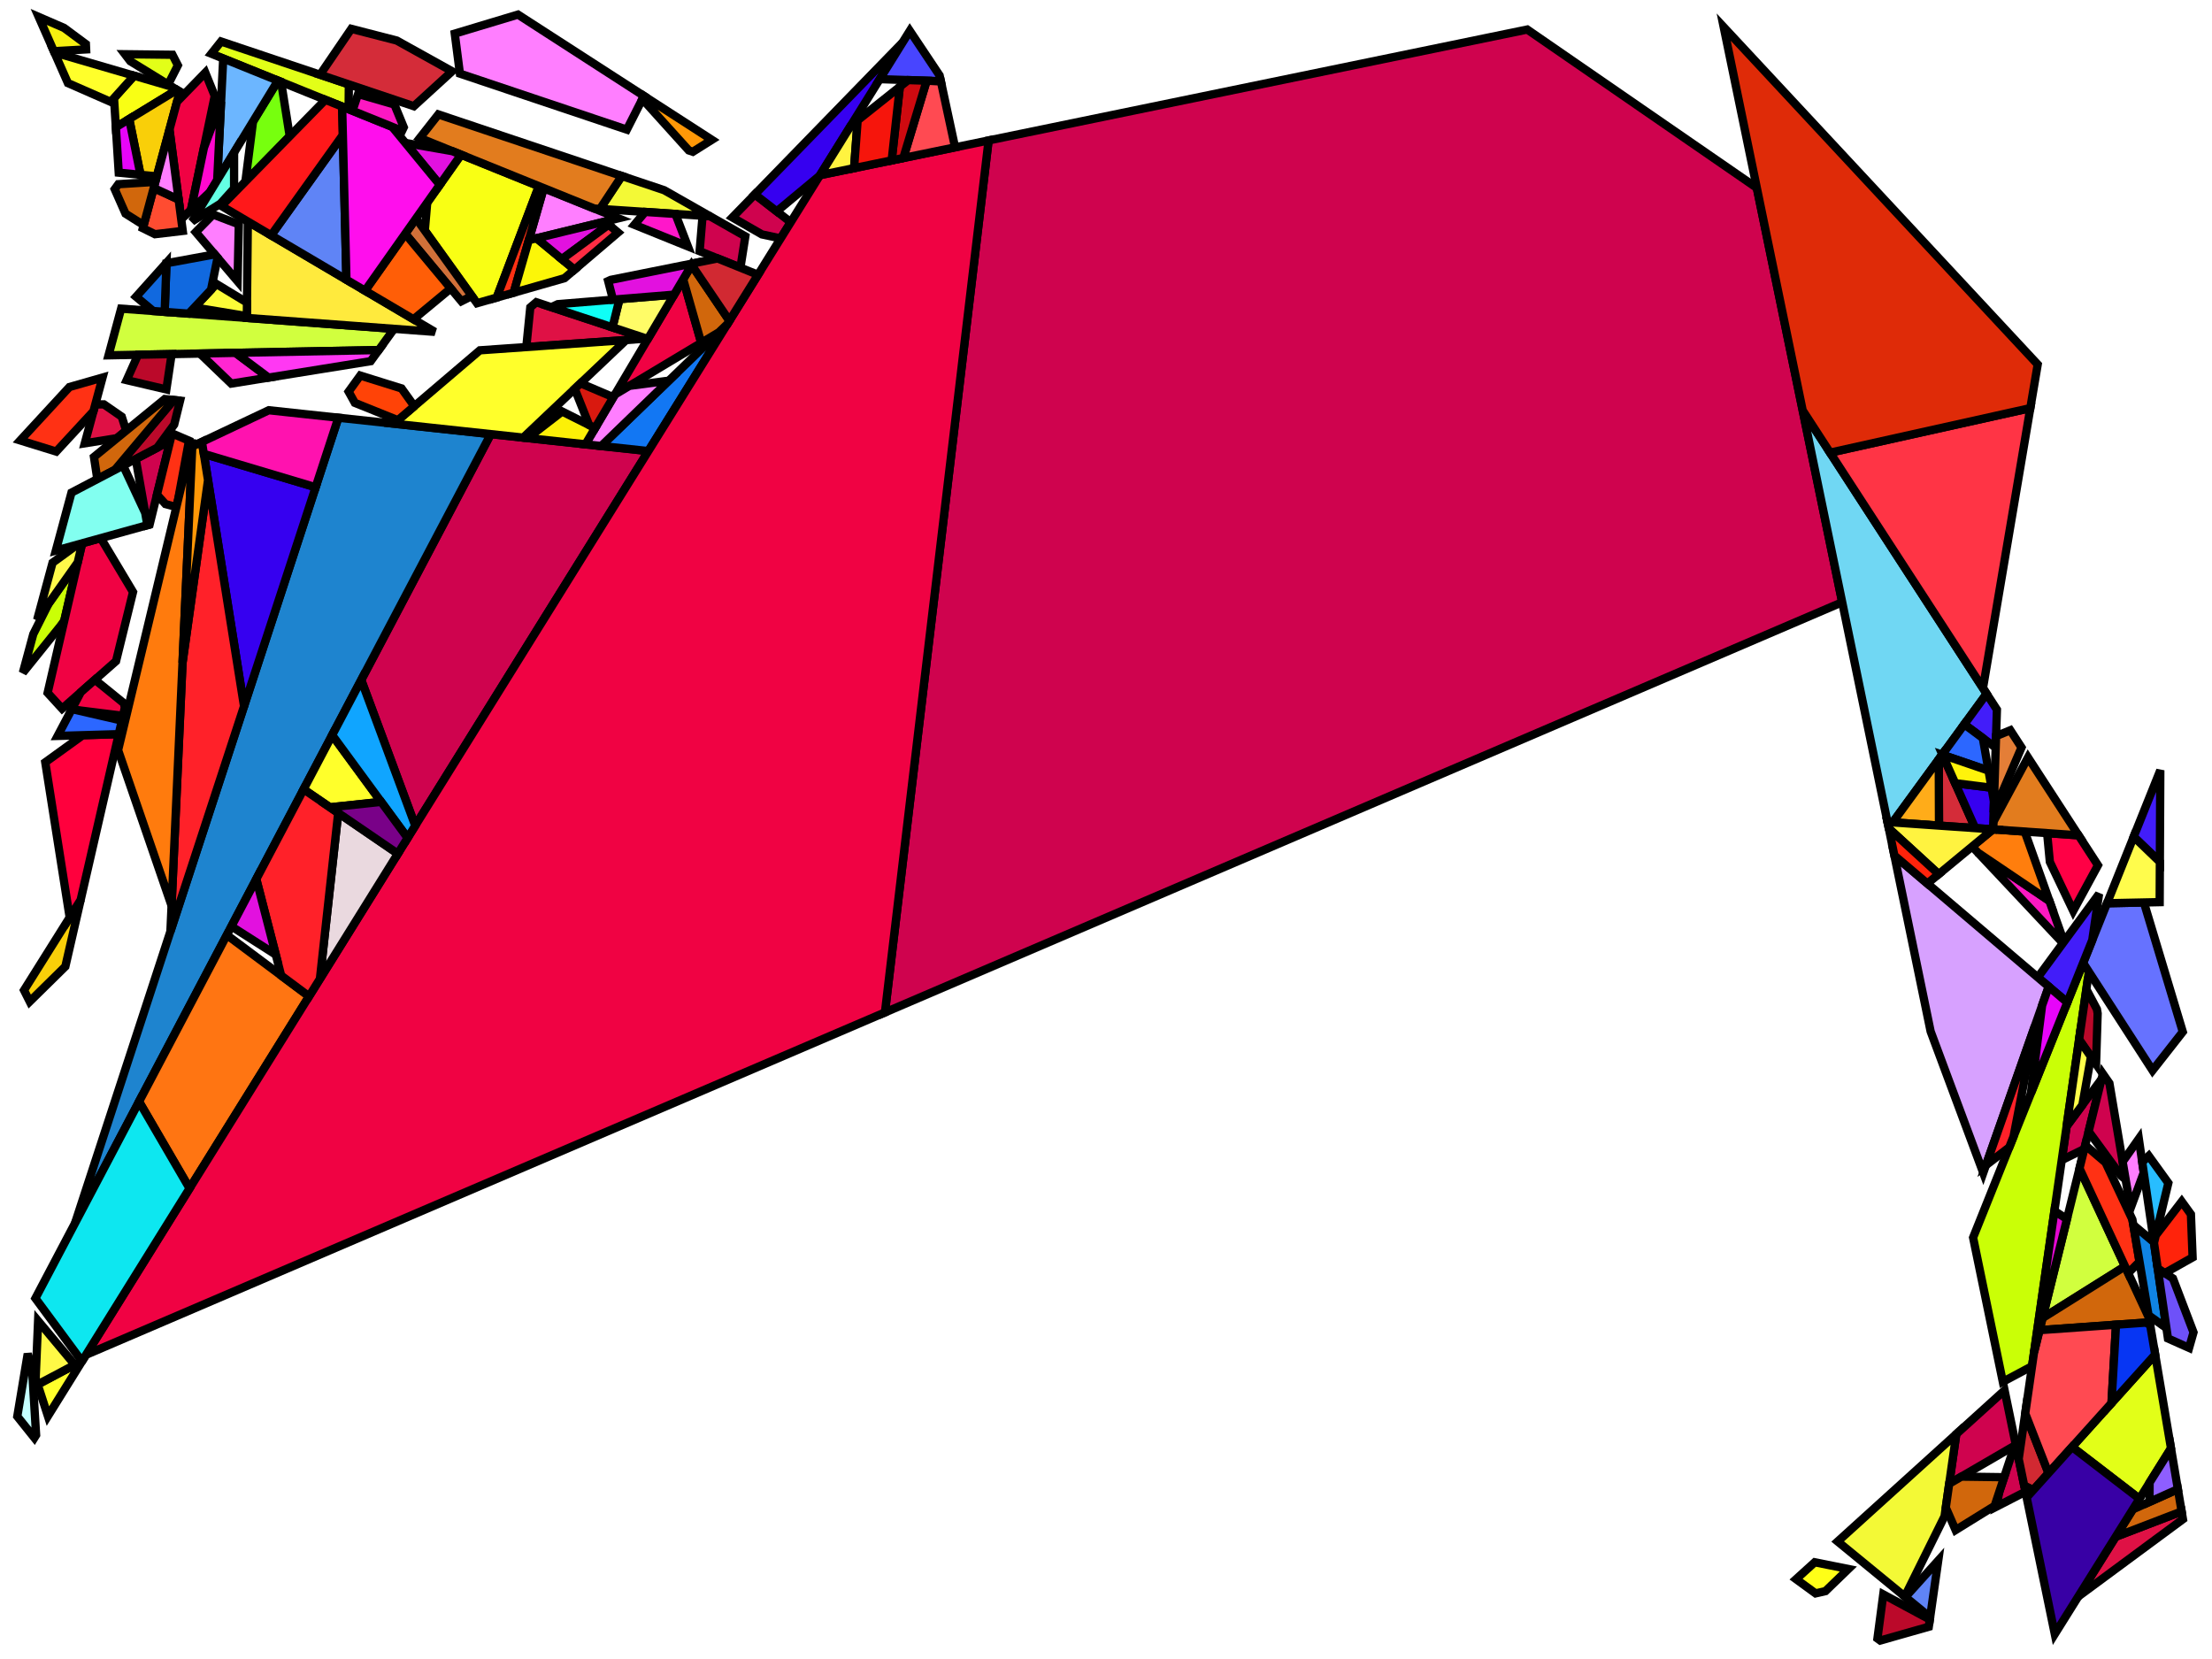<?xml version="1.0" encoding="iso-8859-1" standalone="no"?>
<!DOCTYPE svg PUBLIC "-//W3C//DTD SVG 1.0//EN" "http://www.w3.org/TR/2001/REC-SVG-20010904/DTD/svg10.dtd">
<svg xmlns="http://www.w3.org/2000/svg" width="800" height="600">
<path style="fill:rgb(0, 0, 0);fill-opacity:0.0;fill-rule:evenodd;stroke:rgb(0, 0, 0);stroke-width:0.0;" d="M 0, 600 L 800, 600 L 800, 0 L 0, 0 z "/>
<path style="fill:rgb(207, 3, 78);fill-opacity:1.0;fill-rule:evenodd;stroke:rgb(0, 0, 0);stroke-width:3.0;" d="M 732.538, 539.505 L 721.939, 544.955 L 723.131, 539.372 L 728.599, 522.861 L 729.054, 522.596 z "/>
<path style="fill:rgb(207, 3, 78);fill-opacity:1.0;fill-rule:evenodd;stroke:rgb(0, 0, 0);stroke-width:3.0;" d="M 256.781, 78.208 L 269.562, 85.471 L 267.782, 96.801 L 253.03, 90.836 L 254.097, 78.03 z "/>
<path style="fill:rgb(207, 3, 78);fill-opacity:1.0;fill-rule:evenodd;stroke:rgb(0, 0, 0);stroke-width:3.0;" d="M 285.976, 80.368 L 282.329, 86.23 L 275.546, 84.775 L 264.878, 78.635 L 272.992, 70.293 z "/>
<path style="fill:rgb(207, 3, 78);fill-opacity:1.0;fill-rule:evenodd;stroke:rgb(0, 0, 0);stroke-width:3.0;" d="M 234.477, 163.138 L 150.18, 298.621 L 130.642, 245.917 L 177.49, 157.006 z "/>
<path style="fill:rgb(207, 3, 78);fill-opacity:1.0;fill-rule:evenodd;stroke:rgb(0, 0, 0);stroke-width:3.0;" d="M 753.814, 415.537 L 745.655, 419.559 L 747.417, 407.33 L 760.058, 390.271 z "/>
<path style="fill:rgb(207, 3, 78);fill-opacity:1.0;fill-rule:evenodd;stroke:rgb(0, 0, 0);stroke-width:3.0;" d="M 54.108, 189.719 L 53.301, 189.943 L 49.091, 165.987 L 61.546, 159.462 z "/>
<path style="fill:rgb(207, 3, 78);fill-opacity:1.0;fill-rule:evenodd;stroke:rgb(0, 0, 0);stroke-width:3.0;" d="M 635.381, 67.952 L 666.255, 217.801 L 320.052, 366.163 L 357.536, 50.791 L 552.345, 10.678 z "/>
<path style="fill:rgb(207, 3, 78);fill-opacity:1.0;fill-rule:evenodd;stroke:rgb(0, 0, 0);stroke-width:3.0;" d="M 762.901, 391.783 L 768.779, 426.635 L 767.087, 425.193 L 755.382, 409.193 L 760.529, 388.366 z "/>
<path style="fill:rgb(207, 3, 78);fill-opacity:1.0;fill-rule:evenodd;stroke:rgb(0, 0, 0);stroke-width:3.0;" d="M 729.054, 522.596 L 704.954, 536.61 L 707.517, 518.653 L 724.982, 502.835 z "/>
<path style="fill:rgb(30, 132, 207);fill-opacity:1.0;fill-rule:evenodd;stroke:rgb(0, 0, 0);stroke-width:3.0;" d="M 177.49, 157.006 L 27.168, 442.299 L 122.37, 151.074 z "/>
<path style="fill:rgb(209, 255, 62);fill-opacity:1.0;fill-rule:evenodd;stroke:rgb(0, 0, 0);stroke-width:3.0;" d="M 768.541, 457.98 L 738.698, 476.701 L 752.079, 422.554 z "/>
<path style="fill:rgb(209, 255, 62);fill-opacity:1.0;fill-rule:evenodd;stroke:rgb(0, 0, 0);stroke-width:3.0;" d="M 142.518, 118.933 L 136.972, 126.597 L 39.255, 128.507 L 43.811, 111.627 z "/>
<path style="fill:rgb(18, 119, 243);fill-opacity:1.0;fill-rule:evenodd;stroke:rgb(0, 0, 0);stroke-width:3.0;" d="M 234.477, 163.138 L 217.44, 161.305 L 263.05, 117.216 z "/>
<path style="fill:rgb(226, 255, 24);fill-opacity:1.0;fill-rule:evenodd;stroke:rgb(0, 0, 0);stroke-width:3.0;" d="M 62.375, 19.807 L 64.331, 23.624 L 60.811, 30.55 L 47.136, 22.145 L 45.195, 19.61 z "/>
<path style="fill:rgb(226, 255, 24);fill-opacity:1.0;fill-rule:evenodd;stroke:rgb(0, 0, 0);stroke-width:3.0;" d="M 785.171, 523.816 L 773.761, 542.05 L 749.386, 523.311 L 779.45, 489.896 z "/>
<path style="fill:rgb(226, 255, 24);fill-opacity:1.0;fill-rule:evenodd;stroke:rgb(0, 0, 0);stroke-width:3.0;" d="M 126.164, 30.522 L 126.082, 39.501 L 76.44, 19.426 L 79.947, 15.013 z "/>
<path style="fill:rgb(255, 117, 18);fill-opacity:1.0;fill-rule:evenodd;stroke:rgb(0, 0, 0);stroke-width:3.0;" d="M 111.776, 360.343 L 68.558, 429.803 L 50.29, 398.415 L 82.04, 338.158 z "/>
<path style="fill:rgb(223, 17, 69);fill-opacity:1.0;fill-rule:evenodd;stroke:rgb(0, 0, 0);stroke-width:3.0;" d="M 789.493, 549.439 L 751.646, 577.39 L 765.159, 555.795 L 789.019, 546.63 z "/>
<path style="fill:rgb(223, 17, 69);fill-opacity:1.0;fill-rule:evenodd;stroke:rgb(0, 0, 0);stroke-width:3.0;" d="M 44.036, 150.709 L 45.633, 155.736 L 42.285, 158.472 L 30.666, 160.329 L 34.462, 146.262 L 37.575, 146.247 z "/>
<path style="fill:rgb(223, 17, 69);fill-opacity:1.0;fill-rule:evenodd;stroke:rgb(0, 0, 0);stroke-width:3.0;" d="M 233.838, 122.454 L 190.343, 125.514 L 191.79, 111.148 L 193.955, 109.303 z "/>
<path style="fill:rgb(255, 234, 61);fill-opacity:1.0;fill-rule:evenodd;stroke:rgb(0, 0, 0);stroke-width:3.0;" d="M 157.267, 120.024 L 89.268, 114.991 L 89.631, 80.127 z "/>
<path style="fill:rgb(202, 255, 6);fill-opacity:1.0;fill-rule:evenodd;stroke:rgb(0, 0, 0);stroke-width:3.0;" d="M 23.246, 224.491 L 21.853, 226.418 L 8.269, 243.302 L 12.042, 229.322 L 17.617, 218.247 L 28.114, 203.41 z "/>
<path style="fill:rgb(202, 255, 6);fill-opacity:1.0;fill-rule:evenodd;stroke:rgb(0, 0, 0);stroke-width:3.0;" d="M 755.464, 351.463 L 734.917, 494.104 L 724.346, 499.746 L 713.598, 447.581 L 753.391, 348.253 z "/>
<path style="fill:rgb(249, 255, 20);fill-opacity:1.0;fill-rule:evenodd;stroke:rgb(0, 0, 0);stroke-width:3.0;" d="M 62.127, 31.359 L 64.001, 32.511 L 41.899, 46.001 L 41.233, 35.479 L 48.512, 27.384 z "/>
<path style="fill:rgb(249, 255, 20);fill-opacity:1.0;fill-rule:evenodd;stroke:rgb(0, 0, 0);stroke-width:3.0;" d="M 194.892, 67.326 L 179.649, 107.619 L 172.515, 109.659 L 153.638, 83.38 L 154.509, 73.278 L 166.744, 55.943 z "/>
<path style="fill:rgb(249, 207, 9);fill-opacity:1.0;fill-rule:evenodd;stroke:rgb(0, 0, 0);stroke-width:3.0;" d="M 65.001, 33.125 L 56.724, 63.789 L 50.817, 63.214 L 46.734, 43.05 L 64.001, 32.511 z "/>
<path style="fill:rgb(249, 207, 9);fill-opacity:1.0;fill-rule:evenodd;stroke:rgb(0, 0, 0);stroke-width:3.0;" d="M 23.637, 349.543 L 10.748, 362.223 L 8.687, 358.125 L 29.168, 325.472 z "/>
<path style="fill:rgb(102, 114, 255);fill-opacity:1.0;fill-rule:evenodd;stroke:rgb(0, 0, 0);stroke-width:3.0;" d="M 789.436, 373.174 L 778.497, 387.125 L 753.391, 348.253 L 762.037, 326.672 L 775.375, 326.39 z "/>
<path style="fill:rgb(243, 249, 54);fill-opacity:1.0;fill-rule:evenodd;stroke:rgb(0, 0, 0);stroke-width:3.0;" d="M 240.214, 68.793 L 256.781, 78.208 L 216.992, 75.562 L 224.876, 63.646 z "/>
<path style="fill:rgb(243, 249, 54);fill-opacity:1.0;fill-rule:evenodd;stroke:rgb(0, 0, 0);stroke-width:3.0;" d="M 703.273, 548.394 L 688.893, 577.409 L 664.62, 557.505 L 707.517, 518.653 z "/>
<path style="fill:rgb(112, 215, 243);fill-opacity:1.0;fill-rule:evenodd;stroke:rgb(0, 0, 0);stroke-width:3.0;" d="M 718.49, 250.906 L 684.534, 297.424 L 682.633, 297.292 L 651.964, 148.439 z "/>
<path style="fill:rgb(255, 255, 43);fill-opacity:1.0;fill-rule:evenodd;stroke:rgb(0, 0, 0);stroke-width:3.0;" d="M 17.324, 512.147 L 13.626, 500.719 L 29.756, 492.167 z "/>
<path style="fill:rgb(255, 255, 43);fill-opacity:1.0;fill-rule:evenodd;stroke:rgb(0, 0, 0);stroke-width:3.0;" d="M 48.512, 27.384 L 40.018, 36.829 L 24.562, 30.053 L 19.671, 18.965 z "/>
<path style="fill:rgb(255, 255, 43);fill-opacity:1.0;fill-rule:evenodd;stroke:rgb(0, 0, 0);stroke-width:3.0;" d="M 137.859, 290.01 L 119.338, 291.98 L 109.805, 285.465 L 120.141, 265.847 z "/>
<path style="fill:rgb(255, 255, 43);fill-opacity:1.0;fill-rule:evenodd;stroke:rgb(0, 0, 0);stroke-width:3.0;" d="M 189.238, 158.27 L 142.421, 153.232 L 173.552, 126.695 L 226.456, 122.974 z "/>
<path style="fill:rgb(187, 9, 42);fill-opacity:1.0;fill-rule:evenodd;stroke:rgb(0, 0, 0);stroke-width:3.0;" d="M 697.948, 585.709 L 697.573, 588.334 L 680.02, 593.318 L 679.004, 592.577 L 681.11, 576.645 z "/>
<path style="fill:rgb(187, 9, 42);fill-opacity:1.0;fill-rule:evenodd;stroke:rgb(0, 0, 0);stroke-width:3.0;" d="M 65.122, 144.914 L 62.999, 153.549 L 56.854, 161.92 L 41.551, 169.937 L 62.808, 144.665 z "/>
<path style="fill:rgb(187, 9, 42);fill-opacity:1.0;fill-rule:evenodd;stroke:rgb(0, 0, 0);stroke-width:3.0;" d="M 60.166, 140.85 L 45.812, 137.48 L 49.924, 128.299 L 62.075, 128.061 z "/>
<path style="fill:rgb(187, 9, 42);fill-opacity:1.0;fill-rule:evenodd;stroke:rgb(0, 0, 0);stroke-width:3.0;" d="M 758.384, 365.002 L 758.643, 366.536 L 758.064, 384.816 L 751.932, 375.984 L 754.554, 357.786 z "/>
<path style="fill:rgb(240, 2, 67);fill-opacity:1.0;fill-rule:evenodd;stroke:rgb(0, 0, 0);stroke-width:3.0;" d="M 48.112, 214.113 L 41.969, 239.104 L 22.459, 256.297 L 17.222, 250.578 L 29.713, 196.488 L 36.453, 194.617 z "/>
<path style="fill:rgb(240, 2, 67);fill-opacity:1.0;fill-rule:evenodd;stroke:rgb(0, 0, 0);stroke-width:3.0;" d="M 77.669, 34.699 L 69.066, 75.898 L 65.53, 79.211 L 61.29, 46.873 L 64.01, 36.797 L 74.248, 26.264 z "/>
<path style="fill:rgb(240, 2, 67);fill-opacity:1.0;fill-rule:evenodd;stroke:rgb(0, 0, 0);stroke-width:3.0;" d="M 320.052, 366.163 L 31.114, 489.984 L 296.568, 63.345 L 357.536, 50.791 z "/>
<path style="fill:rgb(240, 2, 67);fill-opacity:1.0;fill-rule:evenodd;stroke:rgb(0, 0, 0);stroke-width:3.0;" d="M 44.837, 254.361 L 45.14, 255.959 L 44.469, 258.879 L 27.291, 256.748 L 25.983, 256.447 L 29.207, 250.35 L 34.33, 245.836 z "/>
<path style="fill:rgb(240, 2, 67);fill-opacity:1.0;fill-rule:evenodd;stroke:rgb(0, 0, 0);stroke-width:3.0;" d="M 253.615, 123.994 L 222.397, 142.693 L 247.079, 101.007 z "/>
<path style="fill:rgb(255, 0, 69);fill-opacity:1.0;fill-rule:evenodd;stroke:rgb(0, 0, 0);stroke-width:3.0;" d="M 751.732, 302.106 L 758.76, 312.931 L 749.806, 329.422 L 741.359, 311.708 L 740.37, 301.315 z "/>
<path style="fill:rgb(255, 249, 74);fill-opacity:1.0;fill-rule:evenodd;stroke:rgb(0, 0, 0);stroke-width:3.0;" d="M 28.114, 203.41 L 13.437, 224.156 L 19.009, 203.514 L 27.992, 196.965 L 29.713, 196.488 z "/>
<path style="fill:rgb(255, 76, 49);fill-opacity:1.0;fill-rule:evenodd;stroke:rgb(0, 0, 0);stroke-width:3.0;" d="M 64.605, 72.157 L 66.095, 83.515 L 56.033, 84.7 L 51.664, 82.535 L 55.59, 67.993 z "/>
<path style="fill:rgb(255, 126, 255);fill-opacity:1.0;fill-rule:evenodd;stroke:rgb(0, 0, 0);stroke-width:3.0;" d="M 223.642, 78.952 L 191.236, 86.859 L 196.645, 68.035 z "/>
<path style="fill:rgb(255, 126, 255);fill-opacity:1.0;fill-rule:evenodd;stroke:rgb(0, 0, 0);stroke-width:3.0;" d="M 217.44, 161.305 L 211.74, 160.692 L 222.397, 142.693 L 227.65, 139.546 L 241.89, 137.67 z "/>
<path style="fill:rgb(255, 126, 255);fill-opacity:1.0;fill-rule:evenodd;stroke:rgb(0, 0, 0);stroke-width:3.0;" d="M 775.318, 424.085 L 770.534, 437.039 L 767.684, 420.141 L 773.533, 411.845 z "/>
<path style="fill:rgb(255, 126, 255);fill-opacity:1.0;fill-rule:evenodd;stroke:rgb(0, 0, 0);stroke-width:3.0;" d="M 86.373, 81.135 L 85.923, 101.719 L 70.809, 83.954 L 77.054, 77.577 z "/>
<path style="fill:rgb(255, 126, 255);fill-opacity:1.0;fill-rule:evenodd;stroke:rgb(0, 0, 0);stroke-width:3.0;" d="M 232.886, 34.699 L 226.702, 46.883 L 166.335, 26.627 L 164.47, 12.158 L 187.329, 5.278 z "/>
<path style="fill:rgb(255, 126, 255);fill-opacity:1.0;fill-rule:evenodd;stroke:rgb(0, 0, 0);stroke-width:3.0;" d="M 64.605, 72.157 L 55.59, 67.993 L 61.29, 46.873 z "/>
<path style="fill:rgb(252, 24, 194);fill-opacity:1.0;fill-rule:evenodd;stroke:rgb(0, 0, 0);stroke-width:3.0;" d="M 741.201, 325.835 L 745.38, 337.573 L 744.428, 339.326 L 715.346, 308.379 z "/>
<path style="fill:rgb(255, 126, 13);fill-opacity:1.0;fill-rule:evenodd;stroke:rgb(0, 0, 0);stroke-width:3.0;" d="M 732.27, 300.75 L 741.201, 325.835 L 715.346, 308.379 L 713.258, 306.157 L 720.772, 299.949 z "/>
<path style="fill:rgb(66, 29, 249);fill-opacity:1.0;fill-rule:evenodd;stroke:rgb(0, 0, 0);stroke-width:3.0;" d="M 756.7, 339.992 L 747.664, 362.547 L 736.992, 353.48 L 759.153, 323.286 z "/>
<path style="fill:rgb(66, 29, 249);fill-opacity:1.0;fill-rule:evenodd;stroke:rgb(0, 0, 0);stroke-width:3.0;" d="M 781.145, 311.73 L 771.676, 302.609 L 781.304, 278.576 z "/>
<path style="fill:rgb(66, 29, 249);fill-opacity:1.0;fill-rule:evenodd;stroke:rgb(0, 0, 0);stroke-width:3.0;" d="M 722.213, 256.64 L 721.77, 270.406 L 710.413, 261.971 L 718.49, 250.906 z "/>
<path style="fill:rgb(209, 103, 12);fill-opacity:1.0;fill-rule:evenodd;stroke:rgb(0, 0, 0);stroke-width:3.0;" d="M 724.827, 534.251 L 721.393, 544.621 L 707.268, 553.367 L 703.723, 545.242 L 704.954, 536.61 L 709.366, 534.044 z "/>
<path style="fill:rgb(209, 103, 12);fill-opacity:1.0;fill-rule:evenodd;stroke:rgb(0, 0, 0);stroke-width:3.0;" d="M 51.965, 81.421 L 45.393, 77.272 L 41.486, 68.415 L 42.785, 66.623 L 56.189, 65.771 z "/>
<path style="fill:rgb(209, 103, 12);fill-opacity:1.0;fill-rule:evenodd;stroke:rgb(0, 0, 0);stroke-width:3.0;" d="M 62.808, 144.665 L 41.551, 169.937 L 35.196, 173.266 L 33.981, 165.259 L 59.6, 144.319 z "/>
<path style="fill:rgb(209, 103, 12);fill-opacity:1.0;fill-rule:evenodd;stroke:rgb(0, 0, 0);stroke-width:3.0;" d="M 789.019, 546.63 L 765.159, 555.795 L 771.36, 545.886 L 787.66, 538.576 z "/>
<path style="fill:rgb(209, 103, 12);fill-opacity:1.0;fill-rule:evenodd;stroke:rgb(0, 0, 0);stroke-width:3.0;" d="M 777.215, 476.649 L 777.483, 478.239 L 737.618, 481.07 L 738.698, 476.701 L 768.541, 457.98 z "/>
<path style="fill:rgb(209, 103, 12);fill-opacity:1.0;fill-rule:evenodd;stroke:rgb(0, 0, 0);stroke-width:3.0;" d="M 263.801, 116.008 L 263.05, 117.216 L 259.983, 120.18 L 253.615, 123.994 L 247.079, 101.007 L 250.145, 95.828 z "/>
<path style="fill:rgb(209, 41, 50);fill-opacity:1.0;fill-rule:evenodd;stroke:rgb(0, 0, 0);stroke-width:3.0;" d="M 740.863, 532.784 L 735.374, 538.885 L 732.077, 537.269 L 730.089, 527.621 L 732.452, 511.218 z "/>
<path style="fill:rgb(209, 41, 50);fill-opacity:1.0;fill-rule:evenodd;stroke:rgb(0, 0, 0);stroke-width:3.0;" d="M 274.15, 99.376 L 263.801, 116.008 L 250.145, 95.828 L 250.463, 95.291 L 259.547, 93.471 z "/>
<path style="fill:rgb(255, 49, 20);fill-opacity:1.0;fill-rule:evenodd;stroke:rgb(0, 0, 0);stroke-width:3.0;" d="M 196.645, 68.035 L 185.775, 105.866 L 179.649, 107.619 L 194.892, 67.326 z "/>
<path style="fill:rgb(255, 49, 20);fill-opacity:1.0;fill-rule:evenodd;stroke:rgb(0, 0, 0);stroke-width:3.0;" d="M 68.353, 159.379 L 64.419, 180.724 L 63.783, 183.377 L 59.837, 182.303 L 56.769, 178.897 L 62.212, 156.75 z "/>
<path style="fill:rgb(255, 49, 20);fill-opacity:1.0;fill-rule:evenodd;stroke:rgb(0, 0, 0);stroke-width:3.0;" d="M 761.5, 420.437 L 771.216, 441.082 L 773.786, 456.32 L 769.681, 460.435 L 752.079, 422.554 L 754.149, 414.179 z "/>
<path style="fill:rgb(255, 49, 20);fill-opacity:1.0;fill-rule:evenodd;stroke:rgb(0, 0, 0);stroke-width:3.0;" d="M 33.792, 148.747 L 20.333, 163.313 L 7.306, 159.283 L 25.112, 139.973 L 37.085, 136.547 z "/>
<path style="fill:rgb(16, 132, 228);fill-opacity:1.0;fill-rule:evenodd;stroke:rgb(0, 0, 0);stroke-width:3.0;" d="M 778.988, 449.244 L 783.518, 480.305 L 777.056, 475.706 L 771.544, 443.024 z "/>
<path style="fill:rgb(255, 249, 70);fill-opacity:1.0;fill-rule:evenodd;stroke:rgb(0, 0, 0);stroke-width:3.0;" d="M 27.045, 493.604 L 13.626, 500.719 L 12.894, 498.456 L 13.78, 477.72 z "/>
<path style="fill:rgb(255, 0, 61);fill-opacity:1.0;fill-rule:evenodd;stroke:rgb(0, 0, 0);stroke-width:3.0;" d="M 29.168, 325.472 L 25.201, 331.795 L 16.37, 275.695 L 29.947, 265.892 L 42.945, 265.512 z "/>
<path style="fill:rgb(119, 255, 14);fill-opacity:1.0;fill-rule:evenodd;stroke:rgb(0, 0, 0);stroke-width:3.0;" d="M 101.671, 29.629 L 104.78, 49.261 L 88.752, 65.629 L 91.514, 43.928 L 100.524, 29.165 z "/>
<path style="fill:rgb(108, 182, 255);fill-opacity:1.0;fill-rule:evenodd;stroke:rgb(0, 0, 0);stroke-width:3.0;" d="M 100.524, 29.165 L 78.552, 65.168 L 80.728, 21.16 z "/>
<path style="fill:rgb(252, 252, 56);fill-opacity:1.0;fill-rule:evenodd;stroke:rgb(0, 0, 0);stroke-width:3.0;" d="M 89.326, 109.418 L 89.275, 114.331 L 70.322, 111.192 L 78.279, 102.712 z "/>
<path style="fill:rgb(209, 112, 57);fill-opacity:1.0;fill-rule:evenodd;stroke:rgb(0, 0, 0);stroke-width:3.0;" d="M 170.643, 107.053 L 166.868, 108.949 L 146.559, 84.541 L 150.481, 78.985 z "/>
<path style="fill:rgb(255, 74, 82);fill-opacity:1.0;fill-rule:evenodd;stroke:rgb(0, 0, 0);stroke-width:3.0;" d="M 340.27, 29.357 L 345.417, 53.287 L 326.699, 57.141 L 335.139, 29.188 z "/>
<path style="fill:rgb(255, 74, 82);fill-opacity:1.0;fill-rule:evenodd;stroke:rgb(0, 0, 0);stroke-width:3.0;" d="M 763.644, 507.464 L 740.863, 532.784 L 732.452, 511.218 L 735.645, 489.054 L 737.618, 481.07 L 765.286, 479.105 z "/>
<path style="fill:rgb(215, 161, 255);fill-opacity:1.0;fill-rule:evenodd;stroke:rgb(0, 0, 0);stroke-width:3.0;" d="M 740.946, 356.838 L 717.269, 424.176 L 698.235, 373.017 L 685.131, 309.417 z "/>
<path style="fill:rgb(44, 103, 255);fill-opacity:1.0;fill-rule:evenodd;stroke:rgb(0, 0, 0);stroke-width:3.0;" d="M 717.115, 266.948 L 719.177, 278.701 L 702.547, 273.003 L 702.476, 272.844 L 710.413, 261.971 z "/>
<path style="fill:rgb(44, 103, 255);fill-opacity:1.0;fill-rule:evenodd;stroke:rgb(0, 0, 0);stroke-width:3.0;" d="M 44.07, 260.614 L 42.945, 265.512 L 20.849, 266.158 L 25.983, 256.447 z "/>
<path style="fill:rgb(255, 8, 207);fill-opacity:1.0;fill-rule:evenodd;stroke:rgb(0, 0, 0);stroke-width:3.0;" d="M 78.552, 65.168 L 75.928, 69.467 L 69.066, 75.898 L 73.764, 53.399 L 79.956, 36.779 z "/>
<path style="fill:rgb(13, 231, 240);fill-opacity:1.0;fill-rule:evenodd;stroke:rgb(0, 0, 0);stroke-width:3.0;" d="M 68.558, 429.803 L 29.756, 492.167 L 29.577, 492.261 L 12.807, 469.555 L 50.29, 398.415 z "/>
<path style="fill:rgb(110, 81, 249);fill-opacity:1.0;fill-rule:evenodd;stroke:rgb(0, 0, 0);stroke-width:3.0;" d="M 785.875, 462.361 L 793.311, 481.866 L 791.714, 487.481 L 784.067, 484.074 L 780.371, 458.731 z "/>
<path style="fill:rgb(212, 44, 57);fill-opacity:1.0;fill-rule:evenodd;stroke:rgb(0, 0, 0);stroke-width:3.0;" d="M 714.352, 299.502 L 701.268, 298.59 L 701.182, 274.618 L 702.476, 272.844 z "/>
<path style="fill:rgb(212, 44, 57);fill-opacity:1.0;fill-rule:evenodd;stroke:rgb(0, 0, 0);stroke-width:3.0;" d="M 143.48, 14.658 L 163.499, 25.781 L 149.673, 38.411 L 115.745, 27.025 L 127.06, 10.429 z "/>
<path style="fill:rgb(252, 246, 8);fill-opacity:1.0;fill-rule:evenodd;stroke:rgb(0, 0, 0);stroke-width:3.0;" d="M 207.788, 97.511 L 204.154, 100.609 L 185.775, 105.866 L 191.236, 86.859 L 194.061, 86.17 z "/>
<path style="fill:rgb(197, 255, 255);fill-opacity:1.0;fill-rule:evenodd;stroke:rgb(0, 0, 0);stroke-width:3.0;" d="M 11.555, 494.319 L 13.06, 519 L 12.438, 520 L 6.251, 512.268 L 10.03, 489.606 z "/>
<path style="fill:rgb(255, 38, 209);fill-opacity:1.0;fill-rule:evenodd;stroke:rgb(0, 0, 0);stroke-width:3.0;" d="M 97.139, 136.562 L 83.632, 138.735 L 72.31, 127.861 L 85.18, 127.609 z "/>
<path style="fill:rgb(255, 56, 243);fill-opacity:1.0;fill-rule:evenodd;stroke:rgb(0, 0, 0);stroke-width:3.0;" d="M 134.06, 130.62 L 97.139, 136.562 L 85.18, 127.609 L 136.972, 126.597 z "/>
<path style="fill:rgb(226, 124, 30);fill-opacity:1.0;fill-rule:evenodd;stroke:rgb(0, 0, 0);stroke-width:3.0;" d="M 751.732, 302.106 L 720.819, 299.952 L 720.905, 297.255 L 733.453, 273.953 z "/>
<path style="fill:rgb(226, 124, 30);fill-opacity:1.0;fill-rule:evenodd;stroke:rgb(0, 0, 0);stroke-width:3.0;" d="M 224.876, 63.646 L 216.992, 75.562 L 214.919, 75.424 L 151.828, 49.912 L 158.536, 41.385 z "/>
<path style="fill:rgb(142, 94, 255);fill-opacity:1.0;fill-rule:evenodd;stroke:rgb(0, 0, 0);stroke-width:3.0;" d="M 787.66, 538.576 L 777.386, 543.183 L 777.433, 536.181 L 785.171, 523.816 z "/>
<path style="fill:rgb(95, 132, 246);fill-opacity:1.0;fill-rule:evenodd;stroke:rgb(0, 0, 0);stroke-width:3.0;" d="M 698.06, 584.925 L 689.111, 577.587 L 700.989, 564.4 z "/>
<path style="fill:rgb(95, 132, 246);fill-opacity:1.0;fill-rule:evenodd;stroke:rgb(0, 0, 0);stroke-width:3.0;" d="M 125.292, 101.163 L 98.064, 85.102 L 123.999, 48.805 z "/>
<path style="fill:rgb(255, 24, 26);fill-opacity:1.0;fill-rule:evenodd;stroke:rgb(0, 0, 0);stroke-width:3.0;" d="M 123.746, 38.556 L 123.999, 48.805 L 98.064, 85.102 L 80.075, 74.491 L 117.668, 36.098 z "/>
<path style="fill:rgb(100, 255, 228);fill-opacity:1.0;fill-rule:evenodd;stroke:rgb(0, 0, 0);stroke-width:3.0;" d="M 84.665, 68.164 L 79.711, 73.669 L 69.446, 80.089 L 84.659, 55.16 z "/>
<path style="fill:rgb(255, 23, 202);fill-opacity:1.0;fill-rule:evenodd;stroke:rgb(0, 0, 0);stroke-width:3.0;" d="M 244.262, 77.376 L 248.786, 89.119 L 229.435, 81.294 L 233.327, 76.648 z "/>
<path style="fill:rgb(234, 217, 223);fill-opacity:1.0;fill-rule:evenodd;stroke:rgb(0, 0, 0);stroke-width:3.0;" d="M 143.876, 308.752 L 115.7, 354.037 L 122.314, 294.015 z "/>
<path style="fill:rgb(252, 240, 7);fill-opacity:1.0;fill-rule:evenodd;stroke:rgb(0, 0, 0);stroke-width:3.0;" d="M 215.227, 154.802 L 211.74, 160.692 L 190.869, 158.446 L 203.298, 148.823 z "/>
<path style="fill:rgb(54, 0, 240);fill-opacity:1.0;fill-rule:evenodd;stroke:rgb(0, 0, 0);stroke-width:3.0;" d="M 720.263, 284.89 L 721.142, 289.902 L 720.819, 299.952 L 714.352, 299.502 L 707.114, 283.254 z "/>
<path style="fill:rgb(54, 0, 240);fill-opacity:1.0;fill-rule:evenodd;stroke:rgb(0, 0, 0);stroke-width:3.0;" d="M 114.151, 176.217 L 88.259, 255.42 L 73.72, 164.151 z "/>
<path style="fill:rgb(54, 0, 240);fill-opacity:1.0;fill-rule:evenodd;stroke:rgb(0, 0, 0);stroke-width:3.0;" d="M 296.443, 63.546 L 280.928, 76.451 L 272.992, 70.293 L 326.415, 15.374 z "/>
<path style="fill:rgb(7, 54, 243);fill-opacity:1.0;fill-rule:evenodd;stroke:rgb(0, 0, 0);stroke-width:3.0;" d="M 777.65, 479.226 L 779.45, 489.896 L 763.644, 507.464 L 765.286, 479.105 L 776.09, 478.338 z "/>
<path style="fill:rgb(72, 69, 255);fill-opacity:1.0;fill-rule:evenodd;stroke:rgb(0, 0, 0);stroke-width:3.0;" d="M 339.83, 27.308 L 340.27, 29.357 L 318.169, 28.628 L 329.045, 11.149 z "/>
<path style="fill:rgb(255, 33, 41);fill-opacity:1.0;fill-rule:evenodd;stroke:rgb(0, 0, 0);stroke-width:3.0;" d="M 122.314, 294.015 L 115.7, 354.037 L 111.776, 360.343 L 101.689, 352.818 L 92.692, 317.942 L 109.805, 285.465 z "/>
<path style="fill:rgb(255, 33, 41);fill-opacity:1.0;fill-rule:evenodd;stroke:rgb(0, 0, 0);stroke-width:3.0;" d="M 88.259, 255.42 L 61.633, 336.869 L 66.01, 239.735 L 75.234, 173.658 z "/>
<path style="fill:rgb(255, 33, 41);fill-opacity:1.0;fill-rule:evenodd;stroke:rgb(0, 0, 0);stroke-width:3.0;" d="M 728.218, 411.089 L 726.669, 414.953 L 718.235, 421.428 L 735.973, 370.98 z "/>
<path style="fill:rgb(255, 94, 7);fill-opacity:1.0;fill-rule:evenodd;stroke:rgb(0, 0, 0);stroke-width:3.0;" d="M 163.018, 104.321 L 149.554, 115.474 L 132.025, 105.134 L 146.559, 84.541 z "/>
<path style="fill:rgb(217, 25, 15);fill-opacity:1.0;fill-rule:evenodd;stroke:rgb(0, 0, 0);stroke-width:3.0;" d="M 221.82, 143.666 L 215.227, 154.802 L 213.064, 153.718 L 207.856, 140.614 L 209.965, 138.613 z "/>
<path style="fill:rgb(255, 252, 103);fill-opacity:1.0;fill-rule:evenodd;stroke:rgb(0, 0, 0);stroke-width:3.0;" d="M 234.403, 122.415 L 233.838, 122.454 L 221.516, 118.392 L 224.039, 108.183 L 243.787, 106.567 z "/>
<path style="fill:rgb(15, 255, 246);fill-opacity:1.0;fill-rule:evenodd;stroke:rgb(0, 0, 0);stroke-width:3.0;" d="M 221.516, 118.392 L 199.37, 111.089 L 201.723, 110.009 L 224.039, 108.183 z "/>
<path style="fill:rgb(255, 255, 74);fill-opacity:1.0;fill-rule:evenodd;stroke:rgb(0, 0, 0);stroke-width:3.0;" d="M 756.226, 382.169 L 753.125, 399.627 L 747.417, 407.33 L 751.932, 375.984 z "/>
<path style="fill:rgb(226, 17, 223);fill-opacity:1.0;fill-rule:evenodd;stroke:rgb(0, 0, 0);stroke-width:3.0;" d="M 220.118, 81.252 L 203.209, 93.728 L 194.061, 86.17 L 218.786, 80.137 z "/>
<path style="fill:rgb(226, 17, 223);fill-opacity:1.0;fill-rule:evenodd;stroke:rgb(0, 0, 0);stroke-width:3.0;" d="M 163.614, 54.678 L 166.744, 55.943 L 159.056, 66.835 L 146.622, 51.702 z "/>
<path style="fill:rgb(226, 17, 223);fill-opacity:1.0;fill-rule:evenodd;stroke:rgb(0, 0, 0);stroke-width:3.0;" d="M 99.743, 345.273 L 83.693, 335.022 L 92.692, 317.942 z "/>
<path style="fill:rgb(226, 17, 223);fill-opacity:1.0;fill-rule:evenodd;stroke:rgb(0, 0, 0);stroke-width:3.0;" d="M 243.787, 106.567 L 221.696, 108.375 L 219.954, 101.643 L 220.873, 101.221 L 250.463, 95.291 z "/>
<path style="fill:rgb(228, 8, 209);fill-opacity:1.0;fill-rule:evenodd;stroke:rgb(0, 0, 0);stroke-width:3.0;" d="M 747.546, 440.9 L 735.645, 489.054 L 743.006, 437.947 z "/>
<path style="fill:rgb(231, 5, 249);fill-opacity:1.0;fill-rule:evenodd;stroke:rgb(0, 0, 0);stroke-width:3.0;" d="M 50.817, 63.214 L 42.941, 62.447 L 41.899, 46.001 L 46.734, 43.05 z "/>
<path style="fill:rgb(231, 5, 249);fill-opacity:1.0;fill-rule:evenodd;stroke:rgb(0, 0, 0);stroke-width:3.0;" d="M 747.664, 362.547 L 734.503, 395.398 L 738.548, 363.656 L 740.946, 356.838 z "/>
<path style="fill:rgb(255, 44, 67);fill-opacity:1.0;fill-rule:evenodd;stroke:rgb(0, 0, 0);stroke-width:3.0;" d="M 223.52, 84.101 L 207.788, 97.511 L 203.209, 93.728 L 220.118, 81.252 z "/>
<path style="fill:rgb(255, 123, 13);fill-opacity:1.0;fill-rule:evenodd;stroke:rgb(0, 0, 0);stroke-width:3.0;" d="M 62.052, 327.569 L 42.707, 271.295 L 69.651, 158.899 z "/>
<path style="fill:rgb(255, 172, 25);fill-opacity:1.0;fill-rule:evenodd;stroke:rgb(0, 0, 0);stroke-width:3.0;" d="M 701.268, 298.59 L 684.534, 297.424 L 701.182, 274.618 z "/>
<path style="fill:rgb(255, 52, 69);fill-opacity:1.0;fill-rule:evenodd;stroke:rgb(0, 0, 0);stroke-width:3.0;" d="M 717.167, 248.867 L 661.874, 163.704 L 734.293, 147.601 z "/>
<path style="fill:rgb(223, 43, 8);fill-opacity:1.0;fill-rule:evenodd;stroke:rgb(0, 0, 0);stroke-width:3.0;" d="M 736.966, 131.798 L 734.293, 147.601 L 661.874, 163.704 L 651.964, 148.439 L 623.399, 9.799 z "/>
<path style="fill:rgb(255, 14, 237);fill-opacity:1.0;fill-rule:evenodd;stroke:rgb(0, 0, 0);stroke-width:3.0;" d="M 141.828, 45.868 L 159.056, 66.835 L 132.025, 105.134 L 125.292, 101.163 L 123.746, 38.556 z "/>
<path style="fill:rgb(130, 255, 240);fill-opacity:1.0;fill-rule:evenodd;stroke:rgb(0, 0, 0);stroke-width:3.0;" d="M 52.516, 185.475 L 53.301, 189.943 L 20.192, 199.129 L 25.852, 178.161 L 44.534, 168.374 z "/>
<path style="fill:rgb(246, 240, 16);fill-opacity:1.0;fill-rule:evenodd;stroke:rgb(0, 0, 0);stroke-width:3.0;" d="M 23.17, 10.095 L 31.052, 15.939 L 31.145, 17.868 L 19.476, 18.523 L 14.003, 6.116 z "/>
<path style="fill:rgb(255, 67, 7);fill-opacity:1.0;fill-rule:evenodd;stroke:rgb(0, 0, 0);stroke-width:3.0;" d="M 145.235, 140.484 L 149.322, 146.188 L 149.406, 147.277 L 143.902, 151.97 L 128.339, 145.703 L 126.084, 141.641 L 130.292, 135.827 z "/>
<path style="fill:rgb(255, 243, 64);fill-opacity:1.0;fill-rule:evenodd;stroke:rgb(0, 0, 0);stroke-width:3.0;" d="M 720.772, 299.949 L 701.159, 316.152 L 683.111, 299.611 L 682.633, 297.292 z "/>
<path style="fill:rgb(255, 243, 64);fill-opacity:1.0;fill-rule:evenodd;stroke:rgb(0, 0, 0);stroke-width:3.0;" d="M 308.89, 60.808 L 296.568, 63.345 L 307.666, 45.509 L 310.183, 43.506 z "/>
<path style="fill:rgb(255, 152, 7);fill-opacity:1.0;fill-rule:evenodd;stroke:rgb(0, 0, 0);stroke-width:3.0;" d="M 257.455, 50.566 L 250.575, 54.893 L 249.103, 54.399 L 232.319, 35.817 L 232.886, 34.699 z "/>
<path style="fill:rgb(255, 152, 7);fill-opacity:1.0;fill-rule:evenodd;stroke:rgb(0, 0, 0);stroke-width:3.0;" d="M 75.234, 173.658 L 66.01, 239.735 L 69.536, 161.469 L 73.029, 159.815 z "/>
<path style="fill:rgb(207, 10, 16);fill-opacity:1.0;fill-rule:evenodd;stroke:rgb(0, 0, 0);stroke-width:3.0;" d="M 335.139, 29.188 L 326.699, 57.141 L 322.487, 58.008 L 325.437, 31.369 L 328.456, 28.968 z "/>
<path style="fill:rgb(246, 21, 12);fill-opacity:1.0;fill-rule:evenodd;stroke:rgb(0, 0, 0);stroke-width:3.0;" d="M 322.487, 58.008 L 308.89, 60.808 L 310.183, 43.506 L 325.437, 31.369 z "/>
<path style="fill:rgb(17, 105, 223);fill-opacity:1.0;fill-rule:evenodd;stroke:rgb(0, 0, 0);stroke-width:3.0;" d="M 78.687, 93.214 L 76.321, 104.8 L 68.219, 113.434 L 59.556, 112.792 L 60.2, 95.207 L 77.653, 91.999 z "/>
<path style="fill:rgb(17, 105, 223);fill-opacity:1.0;fill-rule:evenodd;stroke:rgb(0, 0, 0);stroke-width:3.0;" d="M 59.556, 112.792 L 55.413, 112.486 L 49.212, 107.324 L 60.206, 95.046 z "/>
<path style="fill:rgb(56, 0, 165);fill-opacity:1.0;fill-rule:evenodd;stroke:rgb(0, 0, 0);stroke-width:3.0;" d="M 773.761, 542.05 L 743.143, 590.978 L 732.962, 541.565 L 749.386, 523.311 z "/>
<path style="fill:rgb(228, 126, 55);fill-opacity:1.0;fill-rule:evenodd;stroke:rgb(0, 0, 0);stroke-width:3.0;" d="M 731.106, 270.337 L 721.015, 293.847 L 721.905, 266.216 L 727.06, 264.106 z "/>
<path style="fill:rgb(255, 243, 11);fill-opacity:1.0;fill-rule:evenodd;stroke:rgb(0, 0, 0);stroke-width:3.0;" d="M 719.177, 278.701 L 720.263, 284.89 L 707.114, 283.254 L 702.547, 273.003 z "/>
<path style="fill:rgb(16, 165, 255);fill-opacity:1.0;fill-rule:evenodd;stroke:rgb(0, 0, 0);stroke-width:3.0;" d="M 150.18, 298.621 L 147.423, 303.052 L 120.141, 265.847 L 130.642, 245.917 z "/>
<path style="fill:rgb(255, 18, 175);fill-opacity:1.0;fill-rule:evenodd;stroke:rgb(0, 0, 0);stroke-width:3.0;" d="M 122.37, 151.074 L 114.151, 176.217 L 73.72, 164.151 L 73.029, 159.815 L 97.213, 148.367 z "/>
<path style="fill:rgb(40, 189, 255);fill-opacity:1.0;fill-rule:evenodd;stroke:rgb(0, 0, 0);stroke-width:3.0;" d="M 784.208, 427.851 L 779.022, 449.477 L 774.764, 420.284 L 777.126, 418.045 z "/>
<path style="fill:rgb(255, 35, 11);fill-opacity:1.0;fill-rule:evenodd;stroke:rgb(0, 0, 0);stroke-width:3.0;" d="M 792.376, 439.16 L 792.986, 454.757 L 782.938, 460.424 L 780.371, 458.731 L 779.022, 449.477 L 779.674, 446.757 L 789.052, 434.558 z "/>
<path style="fill:rgb(255, 35, 11);fill-opacity:1.0;fill-rule:evenodd;stroke:rgb(0, 0, 0);stroke-width:3.0;" d="M 701.159, 316.152 L 697.052, 319.545 L 685.131, 309.417 L 683.111, 299.611 z "/>
<path style="fill:rgb(252, 24, 194);fill-opacity:1.0;fill-rule:evenodd;stroke:rgb(0, 0, 0);stroke-width:3.0;" d="M 142.638, 37.788 L 146.027, 46.037 L 145.412, 47.317 L 127.464, 40.059 L 129.512, 34.003 z "/>
<path style="fill:rgb(121, 1, 136);fill-opacity:1.0;fill-rule:evenodd;stroke:rgb(0, 0, 0);stroke-width:3.0;" d="M 147.423, 303.052 L 143.876, 308.752 L 119.338, 291.98 L 137.859, 290.01 z "/>
<path style="fill:rgb(255, 255, 23);fill-opacity:1.0;fill-rule:evenodd;stroke:rgb(0, 0, 0);stroke-width:3.0;" d="M 668.488, 567.453 L 660.208, 575.45 L 656.632, 576.266 L 649.582, 571.125 L 656.33, 565.014 z "/>
<path style="fill:rgb(255, 252, 76);fill-opacity:1.0;fill-rule:evenodd;stroke:rgb(0, 0, 0);stroke-width:3.0;" d="M 781.145, 311.73 L 781.075, 326.27 L 762.037, 326.672 L 771.676, 302.609 z "/>
</svg>